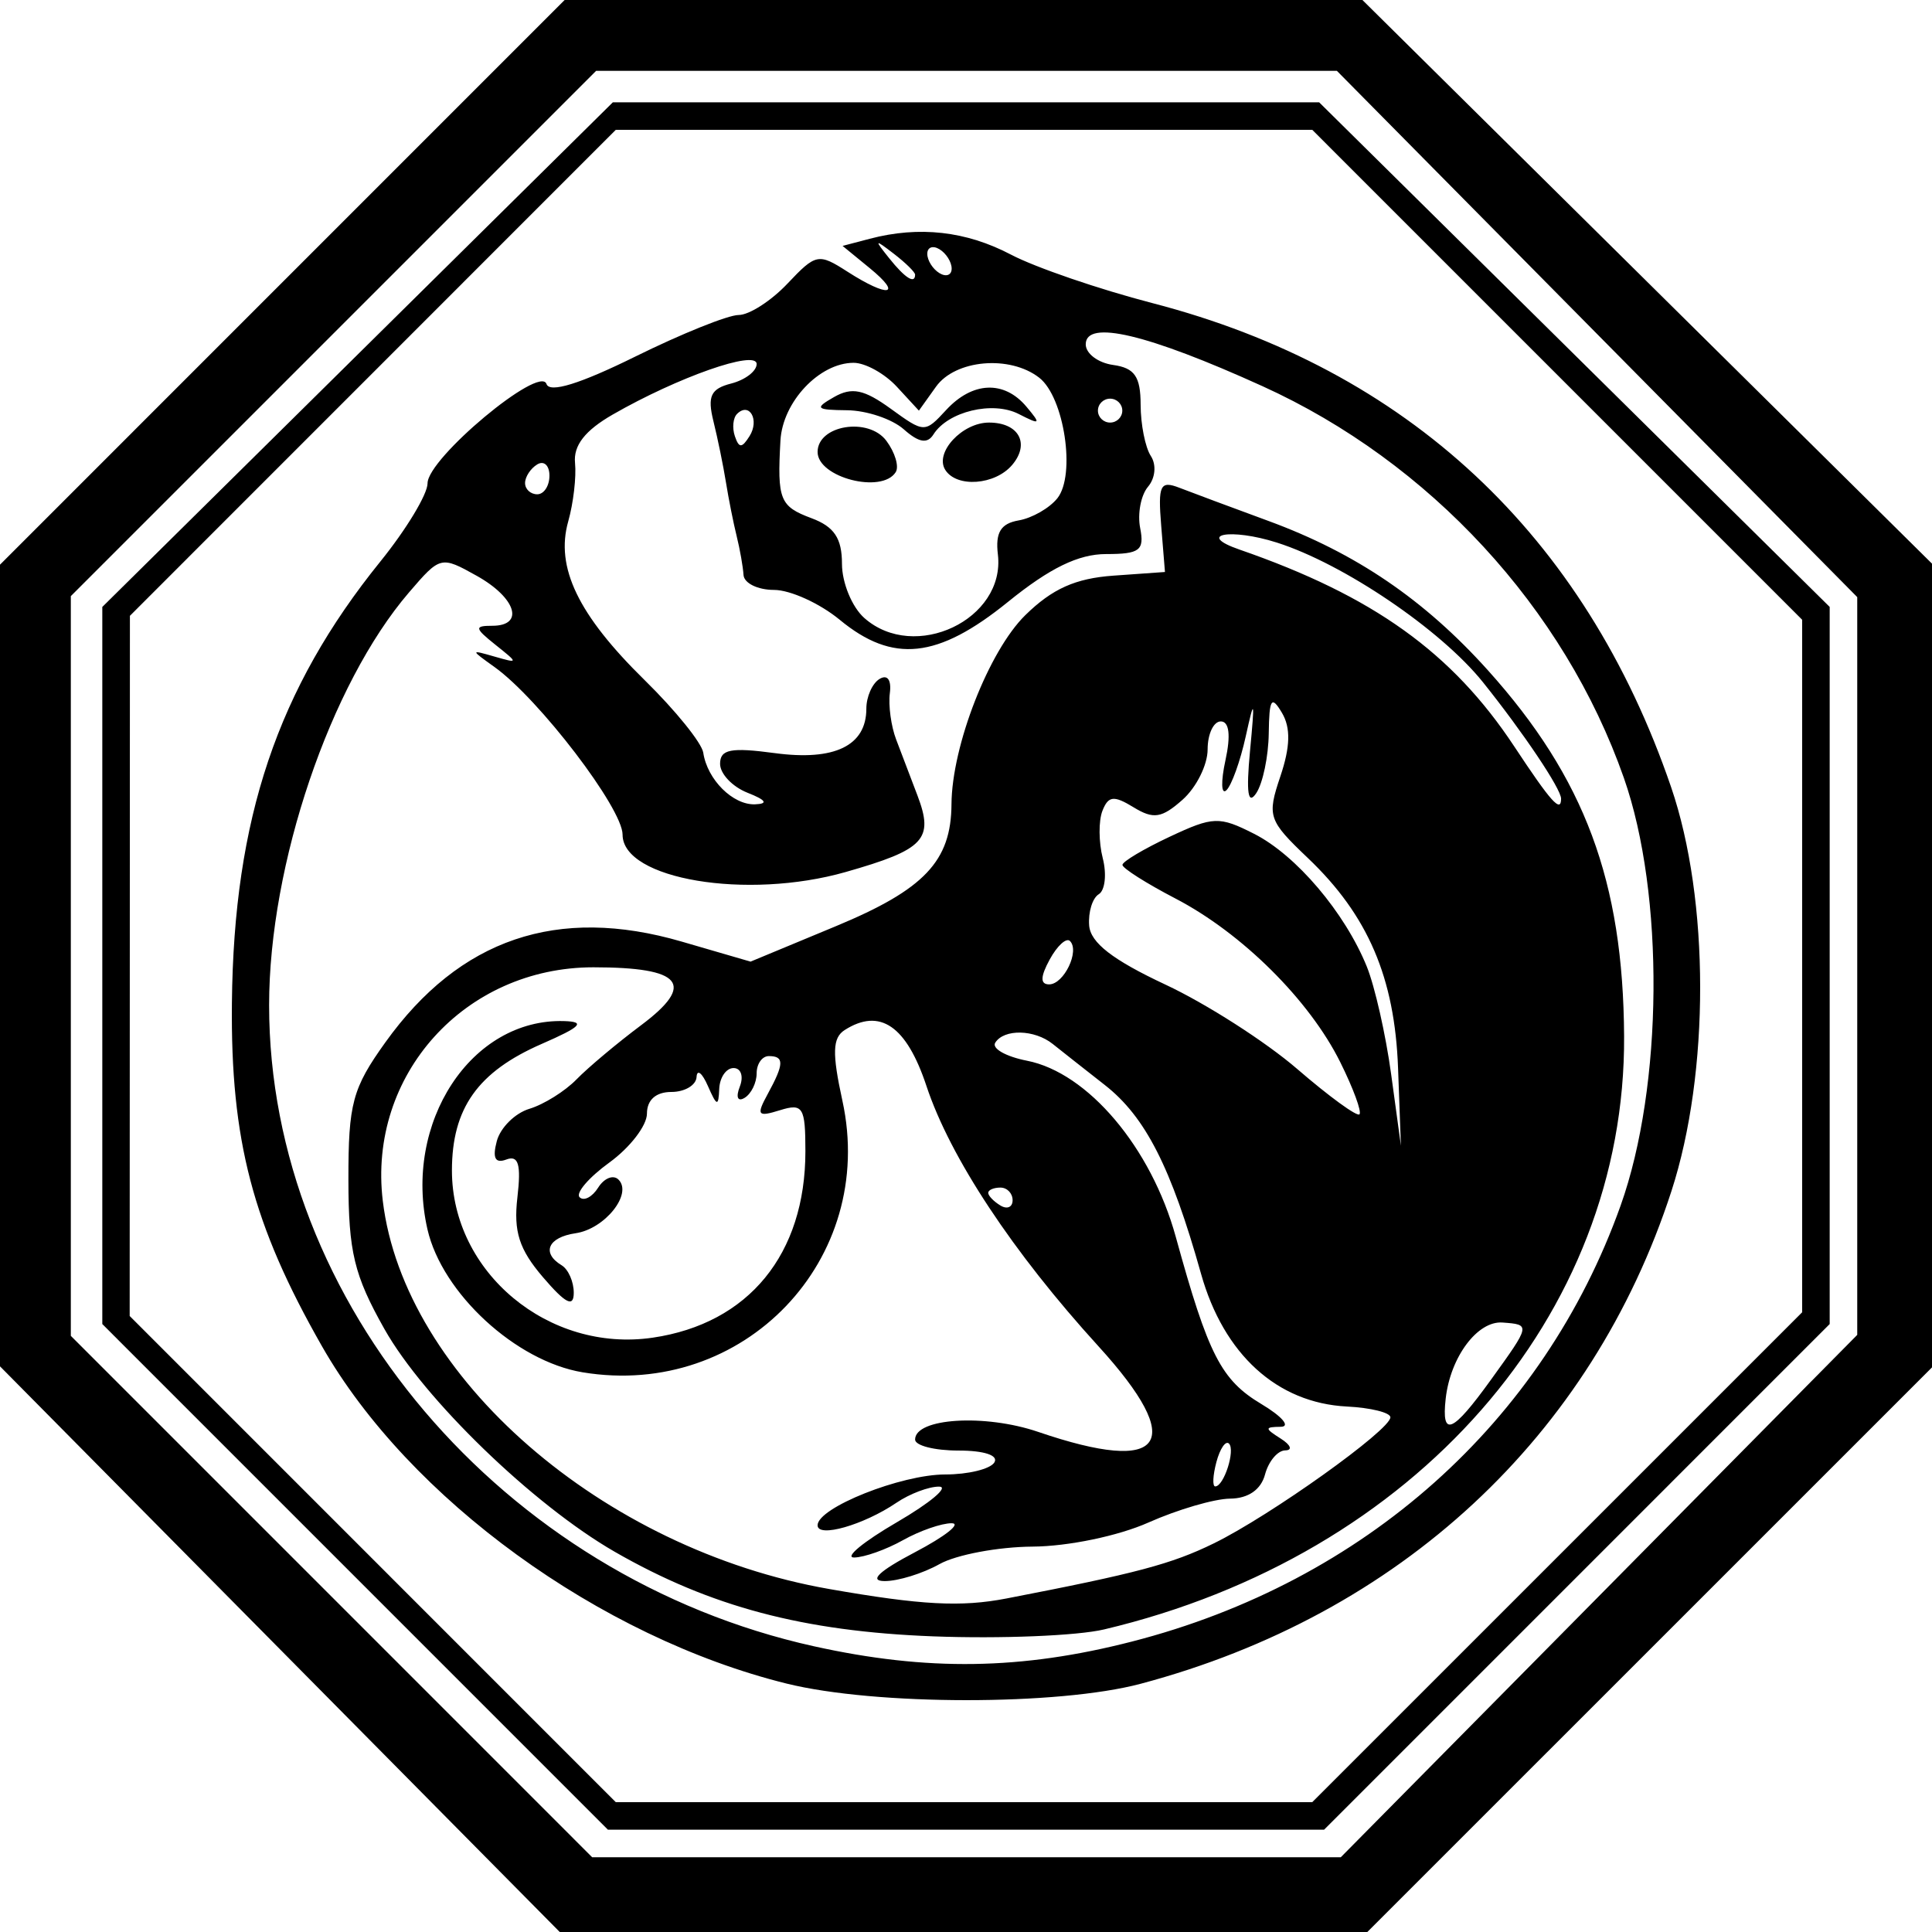<svg xmlns="http://www.w3.org/2000/svg" width="500" height="500" version="1.0">
  <style>
    @media (prefers-color-scheme: light) {
      path {
        fill: #000000;
      }
    }

    @media (prefers-color-scheme: dark) {
      path {
        fill: #FFFFFF;
      }
    }
  </style>
  <path
    d="M72.43 426.803 0 353.607V146.136l73.063-73.068L146.125 0H352.592l73.704 72.938L500 145.875v208l-73.068 73.062L353.864 500H144.861zm341.394-13.746 66.828-67.594v-190.93l-67.335-68.102-67.335-68.101h-191.7L86.307 86.3 18.33 154.272v191.446l67.461 67.468 67.462 67.467h193.743zm-321.923-4.964-65.424-65.43v-185.59L92.54 91.775l66.065-65.298h182.788l66.065 65.298 66.064 65.298v185.589l-65.424 65.43-65.425 65.431H157.326zm311.1-5.086 63.394-63.388V160.393l-63.388-63.394-63.388-63.394H159.362l-62.87 62.882-62.87 62.882-.03 90.606-.03 90.607 62.9 62.906 62.9 62.907h180.245z" />
  <path
    d="M295.183 435.763c67.107-17.845 116.765-63.943 137.397-127.547 9.93-30.61 9.889-75.337-.096-104.503C410.116 138.37 364.248 95.57 298.227 78.44c-13.819-3.585-30.286-9.231-36.594-12.547-11.607-6.1-23.76-7.462-36.556-4.098l-7.018 1.845 7.018 5.744c8.694 7.115 4.834 7.729-5.766.917-7.495-4.816-8.162-4.683-15.51 3.093-4.224 4.47-9.912 8.126-12.64 8.126-2.73 0-14.756 4.837-26.727 10.75-14.352 7.087-22.187 9.508-23.003 7.107-1.714-5.042-30.78 19.23-30.78 25.703 0 2.82-5.492 11.922-12.205 20.226-26.646 32.963-37.95 66.572-38.43 114.265-.358 35.545 5.368 57.376 23.293 88.81 22.52 39.493 71.92 75.362 120.271 87.33 23.014 5.696 70.277 5.723 91.603.052zm-84.545-9.71C130.015 408.19 69.645 337.144 69.645 260.13c0-36.417 15.794-83.024 36.19-106.795 8.1-9.442 8.278-9.485 17.52-4.328 10.222 5.704 12.483 12.944 4.043 12.944-4.677 0-4.58.603.789 4.893 6.039 4.825 6.036 4.868-.186 3.085-6.309-1.806-6.309-1.806 0 2.715 11.509 8.249 33.121 36.543 33.121 43.36 0 11.568 32.168 16.962 57.717 9.679 20.447-5.83 22.912-8.46 18.588-19.837-1.74-4.576-4.224-11.104-5.52-14.507-1.297-3.403-2.024-8.775-1.617-11.939.446-3.454-.62-4.926-2.67-3.684-1.875 1.137-3.41 4.599-3.41 7.693 0 9.588-8.225 13.578-23.702 11.497-11.385-1.53-14.151-.987-14.151 2.779 0 2.574 3.194 5.94 7.097 7.478 4.803 1.893 5.438 2.861 1.964 2.994-5.737.219-12.37-6.385-13.413-13.354-.376-2.518-7.197-10.964-15.156-18.769-17.23-16.899-23.154-29.195-19.793-41.091 1.331-4.712 2.125-11.517 1.763-15.123-.454-4.521 2.576-8.413 9.766-12.54 16.88-9.694 37.235-16.84 37.235-13.071 0 1.847-2.966 4.119-6.592 5.048-5.295 1.358-6.198 3.279-4.59 9.765 1.1 4.44 2.557 11.553 3.238 15.807.681 4.253 1.929 10.518 2.773 13.92.844 3.403 1.643 7.928 1.775 10.054.133 2.127 3.682 3.867 7.886 3.867 4.204 0 11.861 3.48 17.016 7.734 13.74 11.339 25.357 10.1 43.546-4.64 10.808-8.758 18.229-12.374 25.398-12.374 8.703 0 9.942-.947 8.806-6.731-.727-3.702.187-8.514 2.03-10.692 1.901-2.246 2.216-5.693.727-7.963-1.444-2.201-2.631-8.179-2.638-13.283-.01-7.264-1.553-9.495-7.11-10.269-3.903-.543-7.096-2.945-7.096-5.336 0-6.468 15.96-2.69 45.738 10.826 43.287 19.647 78.105 57.393 93.537 101.4 10.545 30.07 10.165 79.78-.845 110.65-20 56.077-66.285 97.379-126.45 112.837-28.641 7.359-53.012 7.721-82.331 1.224zm75.082-4.353c80.49-19.062 135.003-81.239 134.597-153.522-.225-40.074-10.187-66.842-35.247-94.709-16.422-18.26-34.144-30.323-56.766-38.637-9.542-3.507-19.917-7.373-23.057-8.591-5-1.94-5.586-.727-4.731 9.787l.976 12.002-13.342.948c-9.824.698-15.835 3.394-22.798 10.222-9.43 9.248-19.02 33.81-19.108 48.941-.087 14.73-7.023 22.047-29.92 31.558l-22.081 9.17-17.826-5.187c-32.14-9.355-57.466-.742-76.688 26.08-8.519 11.886-9.578 15.824-9.56 35.529.02 18.715 1.467 24.725 9.313 38.648 10.24 18.17 38.563 45.564 59.625 57.669 24.738 14.218 48.797 20.602 82.452 21.881 17.349.66 37.221-.146 44.161-1.79zm-71.105-10.462c-58.682-10.268-110.05-54.917-115.547-100.432-3.934-32.577 21.21-60.47 54.51-60.47 23.003 0 26.573 4.342 12.329 14.997-6.203 4.64-13.72 10.946-16.706 14.013-2.986 3.067-8.469 6.491-12.185 7.61-3.716 1.118-7.516 4.88-8.444 8.361-1.175 4.407-.421 5.853 2.483 4.76 3.126-1.177 3.84 1.282 2.848 9.81-1.028 8.844.447 13.445 6.624 20.659 5.845 6.826 7.95 7.897 7.962 4.05.01-2.878-1.404-6.092-3.139-7.144-5.294-3.208-3.53-7.248 3.62-8.292 7.564-1.103 14.831-10.219 11.08-13.898-1.334-1.308-3.69-.37-5.237 2.083-1.546 2.453-3.71 3.58-4.808 2.503-1.098-1.077 2.373-5.127 7.715-9 5.34-3.872 9.71-9.563 9.71-12.646 0-3.543 2.322-5.605 6.31-5.605 3.47 0 6.408-1.74 6.53-3.867.122-2.127 1.442-1.083 2.933 2.32 2.318 5.29 2.743 5.403 2.932.773.122-2.977 1.793-5.413 3.714-5.413 1.92 0 2.646 2.16 1.613 4.8-1.077 2.754-.548 3.995 1.24 2.912 1.715-1.04 3.118-3.896 3.118-6.348s1.42-4.458 3.155-4.458c4.029 0 3.973 2-.271 9.777-3.029 5.55-2.663 6.039 3.154 4.228 5.94-1.848 6.58-.814 6.58 10.634 0 26.633-14.7 44.583-39.495 48.23-26.928 3.96-51.982-16.886-51.982-43.25 0-16.116 6.696-25.557 23.252-32.78 10.18-4.442 11.44-5.73 5.769-5.9-24.01-.724-41.703 26.264-35.349 53.917 3.802 16.545 22.884 34.116 40.158 36.978 41.707 6.91 76.216-29.168 67.225-70.283-2.694-12.318-2.567-16.28.589-18.295 9.107-5.815 15.996-1.103 21.162 14.478 6.138 18.51 22.325 43.007 44.504 67.349 23.004 25.246 17.276 33.395-15.583 22.173-13.8-4.713-31.86-3.59-31.86 1.982 0 1.566 5.051 2.847 11.226 2.847 6.68 0 10.437 1.253 9.277 3.094-1.073 1.701-6.786 3.093-12.697 3.093-11.442 0-33.042 8.6-33.042 13.156 0 3.334 11.928-.077 20.417-5.839 3.422-2.323 8.39-4.2 11.04-4.17 2.65.029-2.279 4.181-10.953 9.227-8.675 5.046-13.643 9.15-11.04 9.118 2.602-.031 8.28-2.046 12.617-4.478 4.337-2.431 10.015-4.407 12.617-4.39 2.603.017-1.656 3.384-9.463 7.484-9.354 4.912-12.043 7.464-7.886 7.484 3.47.017 9.858-1.959 14.195-4.39 4.337-2.432 15.183-4.47 24.102-4.531 9.192-.062 22.172-2.76 29.967-6.229 7.562-3.365 17.077-6.15 21.143-6.187 4.704-.043 7.992-2.318 9.042-6.255.908-3.403 3.259-6.208 5.225-6.234 1.966-.026 1.446-1.397-1.156-3.046-4.206-2.666-4.206-3.005 0-3.058 2.602-.032.36-2.673-4.983-5.868-10.46-6.256-13.76-12.697-22.193-43.313-6.36-23.09-22.736-42.467-38.505-45.56-5.457-1.07-9.152-3.169-8.21-4.663 2.284-3.624 10.153-3.45 14.88.33 2.094 1.676 8.166 6.46 13.492 10.633 10.493 8.22 17.14 21.265 24.889 48.846 5.858 20.853 19.688 33.438 37.748 34.35 6.183.313 11.25 1.568 11.257 2.789.02 3.27-31.124 25.502-45.724 32.64-10.928 5.343-19.992 7.751-53.625 14.247-11.778 2.274-22.033 1.728-45.87-2.443zm100.19-32.866c.926-3.47 2.388-5.618 3.25-4.774 1.706 1.674-1.309 11.084-3.551 11.084-.76 0-.624-2.84.301-6.31zm59.34-16.413c1.205-10.764 8.226-20.169 14.7-19.69 7.299.539 7.298.54-2.973 14.784-10.016 13.89-12.866 15.081-11.727 4.906zm-118.392-53.25c0-.75 1.42-1.364 3.155-1.364 1.735 0 3.154 1.474 3.154 3.276 0 1.802-1.42 2.415-3.154 1.364-1.735-1.052-3.155-2.526-3.155-3.276zm97.967-58.58c-5.691-13.997-18.281-28.824-29.158-34.34-9.029-4.58-10.596-4.524-21.882.776-6.686 3.14-12.172 6.407-12.192 7.26-.02.854 6.153 4.773 13.718 8.709 17.221 8.959 34.682 26.301 42.66 42.37 3.37 6.783 5.6 12.853 4.959 13.488-.641.635-7.872-4.635-16.068-11.71-8.196-7.075-23.564-16.918-34.152-21.873-13.646-6.387-19.39-10.84-19.732-15.298-.266-3.459.851-7.097 2.482-8.085 1.631-.989 2.097-5.19 1.036-9.335-1.06-4.145-1.098-9.66-.083-12.254 1.518-3.88 2.947-4.043 8.05-.918 5.159 3.16 7.296 2.83 12.69-1.956 3.566-3.166 6.484-9.02 6.484-13.01s1.533-7.254 3.405-7.254c2.19 0 2.621 3.59 1.209 10.054-1.208 5.53-1.1 9.025.24 7.767 1.34-1.257 3.592-7.521 5.004-13.92 2.254-10.217 2.388-9.75 1.107 3.832-1.014 10.755-.52 14.054 1.626 10.828 1.696-2.553 3.15-9.513 3.229-15.468.12-8.987.7-9.89 3.415-5.317 2.292 3.863 2.173 8.772-.4 16.414-3.493 10.382-3.152 11.394 7.142 21.199 15.52 14.782 22.446 30.923 23.307 54.322l.74 20.107-2.534-18.56c-1.393-10.209-4.23-22.731-6.302-27.828zm-82.05-1.826c1.936-3.548 4.291-5.696 5.232-4.773 2.6 2.55-1.565 11.225-5.389 11.225-2.333 0-2.285-1.978.157-6.452zM391.89 193.18c-16.068-24.32-36.495-38.952-71.136-50.959-11.359-3.936-2.292-5.62 9.704-1.8 17.282 5.501 42.436 22.545 53.325 36.133 10.435 13.022 20.225 27.613 20.225 30.144 0 3.784-2.61.872-12.118-13.518zM223.67 159.925c-3.172-2.816-5.768-9.115-5.768-13.998 0-6.623-2.003-9.624-7.886-11.818-8.212-3.062-8.893-4.764-8.037-20.107.558-9.996 10.081-20.108 18.938-20.108 3.009 0 8.04 2.785 11.181 6.189l5.711 6.188 4.42-6.188c5.018-7.026 19.14-8.253 26.734-2.322 6.464 5.048 9.486 25.156 4.687 31.181-2.036 2.555-6.54 5.137-10.01 5.737-4.65.805-6.067 3.123-5.39 8.822 1.996 16.808-21.547 27.99-34.58 16.424zm38.279-39.6c4.682-5.534 1.714-10.963-5.995-10.963-6.951 0-14.142 7.77-11.325 12.238 2.954 4.688 12.892 3.956 17.32-1.276zm-30.14 1.866c.915-1.45-.174-5.101-2.42-8.113-4.627-6.206-17.796-4.064-17.796 2.895 0 6.605 16.636 10.899 20.216 5.218zm9.76-9.751c3.757-5.962 15.35-8.746 22.071-5.3 5.644 2.893 5.852 2.691 1.98-1.912-5.765-6.853-13.943-6.505-20.761.883-5.512 5.973-5.648 5.97-14.348-.338-6.889-4.995-10.045-5.649-14.639-3.03-5.163 2.942-4.765 3.348 3.359 3.43 5.068.053 11.67 2.274 14.67 4.937 3.875 3.439 6.096 3.824 7.668 1.33zM135.887 125.01c0-1.6 1.42-3.77 3.154-4.822 1.735-1.052 3.155.258 3.155 2.91 0 2.653-1.42 4.823-3.155 4.823-1.735 0-3.154-1.31-3.154-2.91zm54.873-17.905c3.206-3.145 5.852 1.59 3.221 5.764-1.987 3.154-2.73 3.156-3.799.013-.73-2.149-.47-4.748.578-5.776zm93.383-.838c0-1.701 1.42-3.093 3.154-3.093 1.735 0 3.155 1.392 3.155 3.093s-1.42 3.094-3.155 3.094c-1.735 0-3.154-1.393-3.154-3.094zm-44.161-40.58c0-1.702 1.419-2.234 3.154-1.182 1.735 1.051 3.154 3.304 3.154 5.005 0 1.702-1.42 2.233-3.154 1.182-1.735-1.052-3.154-3.304-3.154-5.005zm-9.866 1.138c-3.924-4.906-3.812-5.016 1.191-1.168 3.036 2.335 5.52 4.771 5.52 5.414 0 2.546-2.59.907-6.711-4.246z" />
</svg>